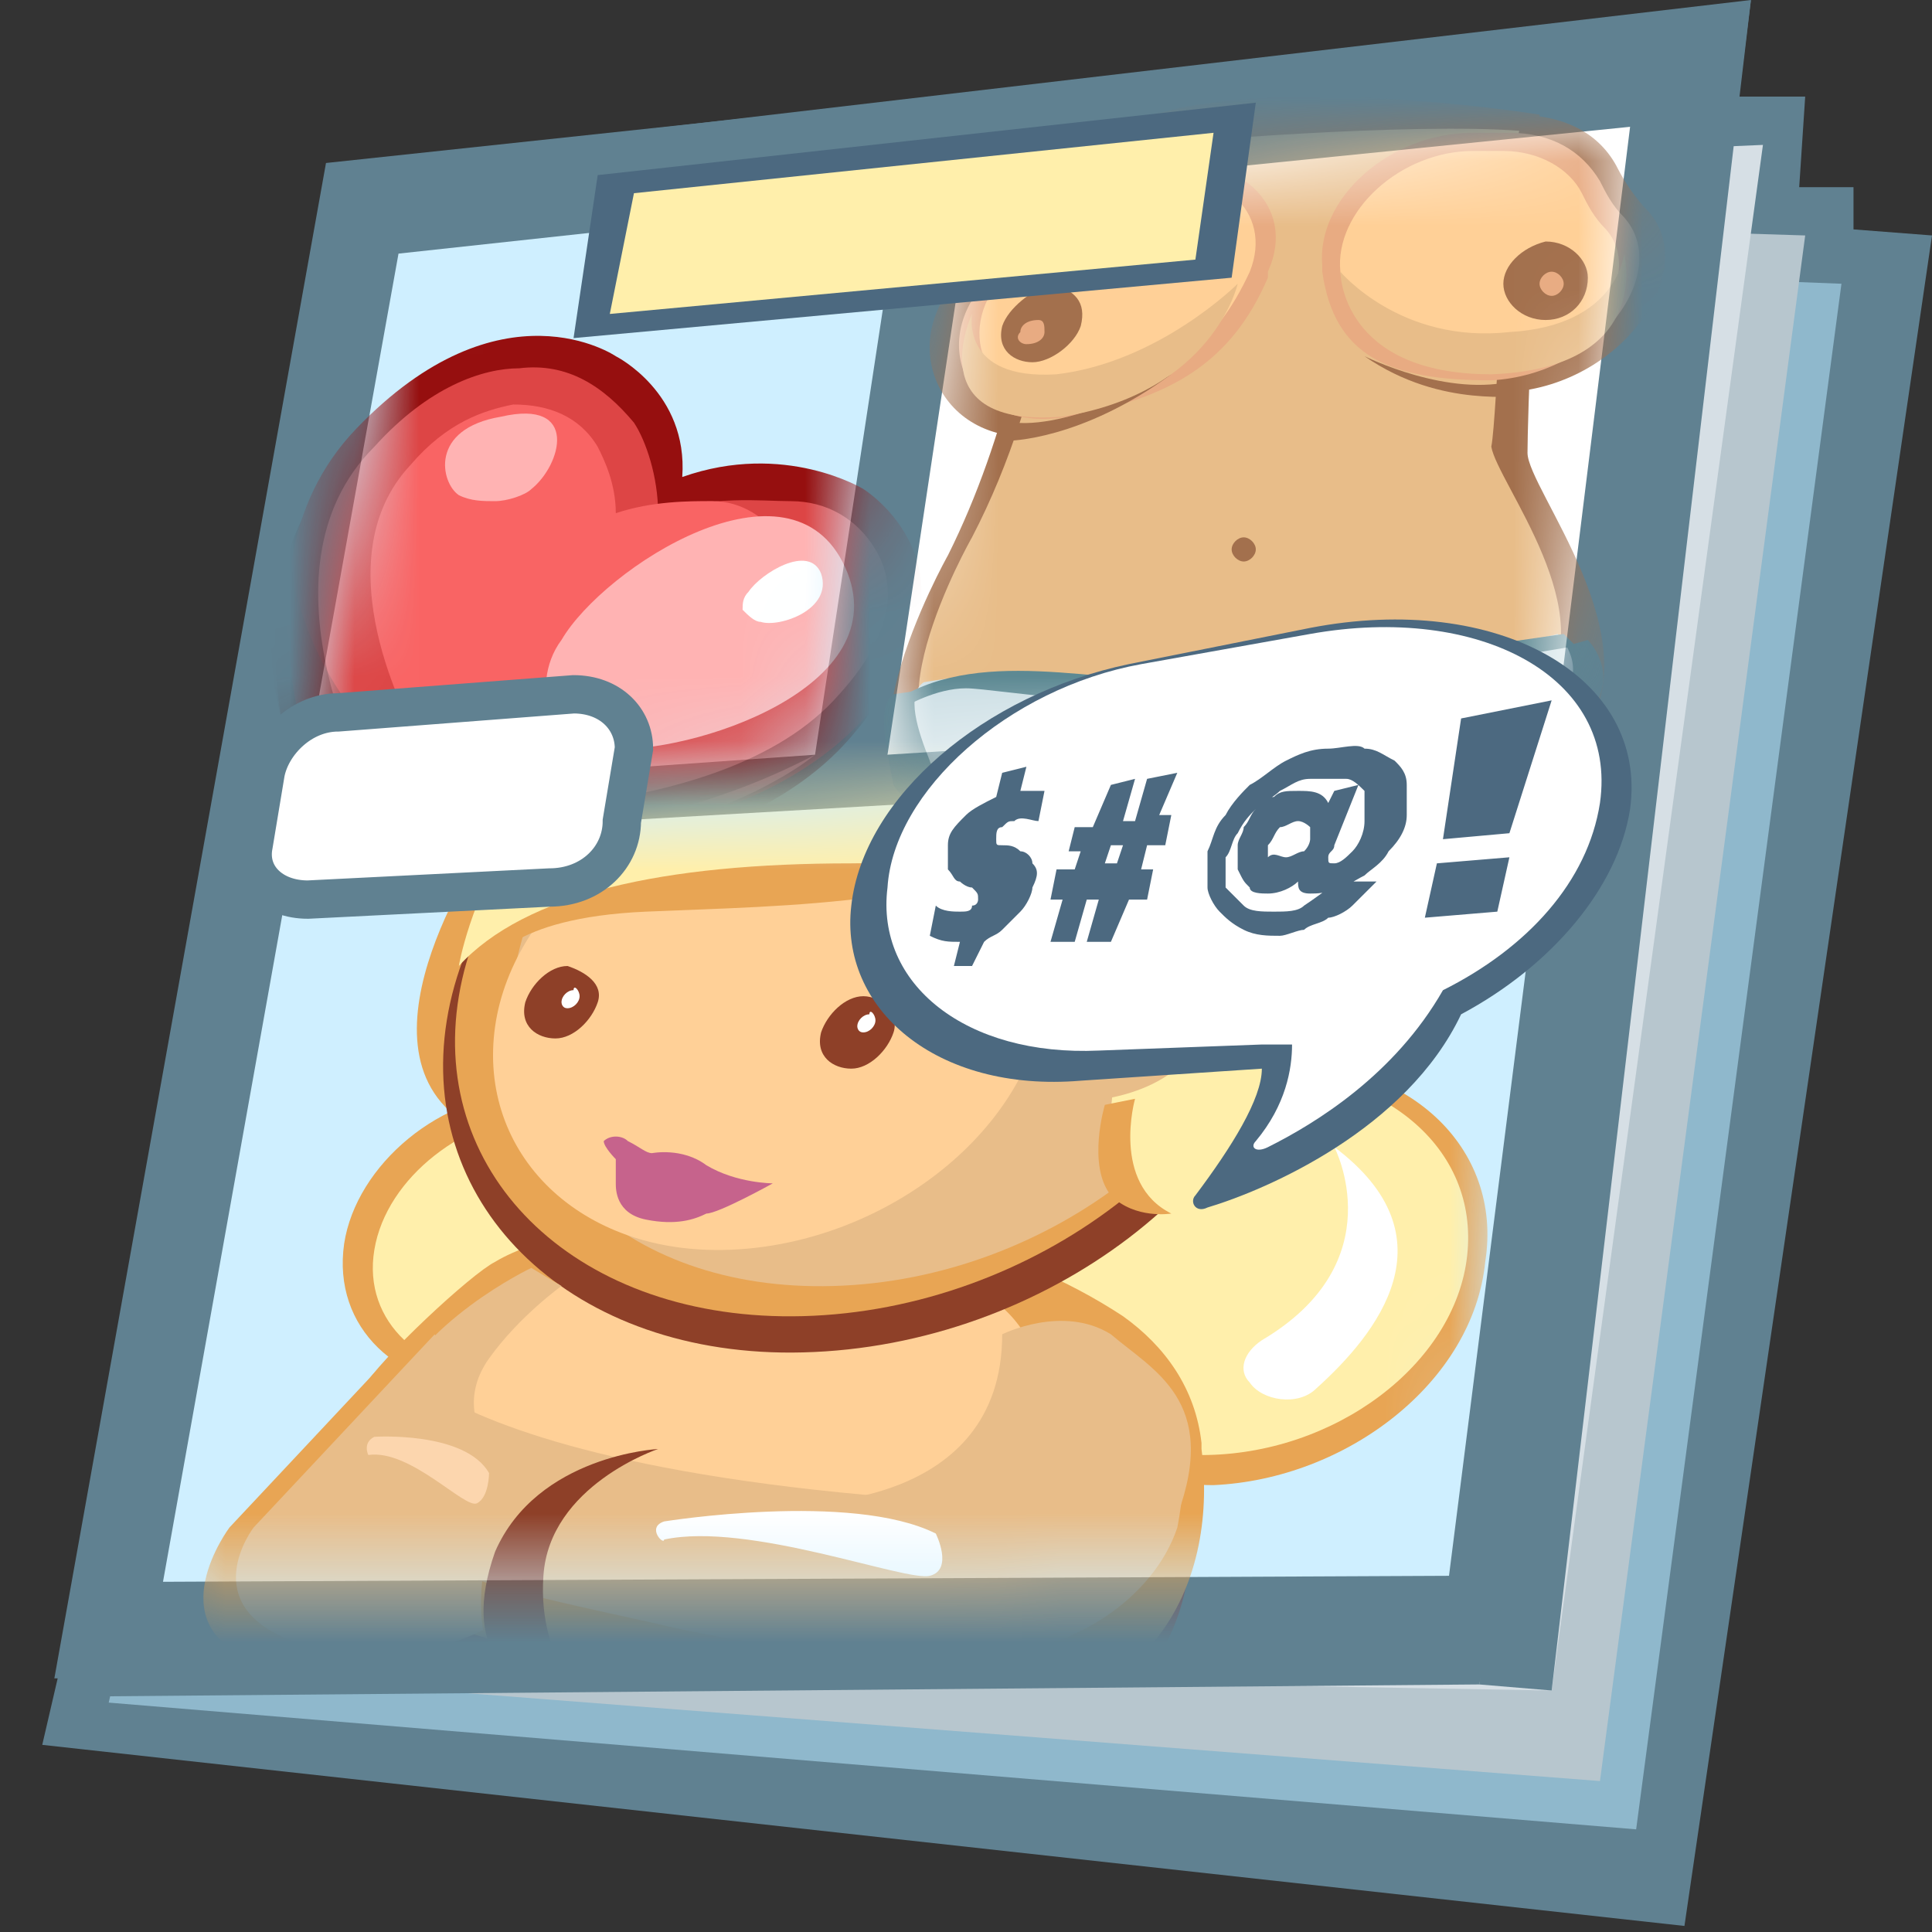 <svg width="30" height="30" viewBox="0 0 30 30" fill="none" xmlns="http://www.w3.org/2000/svg">
<rect x="0" y="0" width="30" height="30" fill="#333333" stroke="none"/>
<g clip-path="url(#clip0_47_25384)">
<path d="M6.375 2.438L27.188 0L27 1.5H28.031L27.938 2.906H28.781V3.562L30 3.656L26.156 29.906L0.656 27.094L6.375 2.438Z" fill="#608191"/>
<path d="M25.406 28.406L1.688 26.438L6.938 3.562L28.594 4.406L25.406 28.406Z" fill="#8FB8CC"/>
<path d="M24.844 27.656L1.875 25.875L7.031 3L28.031 3.656L24.844 27.656Z" fill="#B7C6CE"/>
<path d="M24.094 26.25L2.531 25.875L7.688 3.094L27.375 2.25L24.094 26.25Z" fill="#D6DFE5"/>
<path d="M23.25 24.938L1.781 25.875L7.031 3L26.531 1.031L23.25 24.938Z" fill="#9EC6DD"/>
<path d="M21.562 22.781L4.031 23.531L8.344 4.969L24.281 3.281L21.562 22.781Z" fill="white"/>
<path d="M21.562 22.781L4.031 23.531L8.344 4.969L24.281 3.281L21.562 22.781Z" fill="#CFEFFF"/>
<path d="M1.219 26.344L22.969 26.156L23.25 24.938L1.406 25.875L1.219 26.344Z" fill="#608191"/>
<path d="M22.969 26.156L24.094 26.25L27.188 0L26.531 0.844L22.969 26.156Z" fill="#608191"/>
<path d="M23.812 26.062H0.844L5.062 2.531L27 0.188L23.812 26.062Z" fill="#608191"/>
<path d="M12.656 11.719L4.688 12.281L6.188 3.938L13.969 3.094L12.656 11.719Z" fill="#CFEFFF"/>
<path d="M24.188 11.062L13.781 11.719L15.094 3L25.312 1.969L24.188 11.062Z" fill="white"/>
<path d="M22.5 24.469L2.531 24.562L4.594 13.031L24.094 11.906L22.5 24.469Z" fill="#CFEFFF"/>
<mask id="mask0_47_25384" style="mask-type:luminance" maskUnits="userSpaceOnUse" x="2" y="11" width="23" height="14">
<path d="M22.5 24.469L2.531 24.562L4.594 13.031L24.094 11.906L22.5 24.469Z" fill="white"/>
</mask>
<g mask="url(#mask0_47_25384)">
<path d="M6.094 25.593C4.969 25.03 4.594 23.53 5.438 22.124C5.719 21.655 7.125 20.343 7.5 20.155C8.719 19.405 13.688 18.749 17.25 20.999C17.907 21.468 18.375 22.124 18.469 22.968V23.062C18.75 25.405 17.532 27.187 15.094 27.187C12.375 27.28 8.157 26.718 6.094 25.593Z" fill="#913A3A"/>
<path d="M7.594 13.031C7.594 13.031 5.344 16.219 7.219 17.438L7.969 15.094L7.594 13.031ZM22.219 15.469C22.125 16.5 20.906 17.438 19.594 17.438C18.281 17.531 17.344 16.688 17.531 15.656C17.625 14.625 18.844 13.781 20.062 13.688C21.375 13.688 22.406 14.438 22.219 15.469Z" fill="#E8A554"/>
<path d="M20.813 12.374C20.156 10.968 18.188 9.656 15.563 9.468C14.719 9.374 13.594 9.374 12.188 9.656C6.75 10.781 7.125 14.999 7.125 14.999C8.156 13.968 10.125 13.124 13.313 13.124C14.625 13.124 15.656 12.749 16.406 12.374C17.063 13.218 18 14.906 17.531 17.718C17.531 17.718 17.625 18.843 19.688 18.843C19.688 18.843 19.594 17.999 20.063 17.437C20.344 16.874 21.469 13.874 20.813 12.374Z" fill="#E8A554"/>
<path d="M22.125 15.937C22.031 16.968 20.812 17.906 19.5 17.906C18.188 17.906 17.25 17.156 17.438 16.124C17.531 15.093 18.75 14.249 19.969 14.156C21.281 14.062 22.312 14.906 22.125 15.937Z" fill="#E8A554"/>
<path d="M23.063 19.592C22.875 21.467 20.906 22.967 18.844 23.061C16.781 23.061 15.375 21.655 15.656 19.874C15.938 18.092 17.719 16.592 19.688 16.499C21.844 16.405 23.344 17.811 23.063 19.592ZM10.594 19.124C10.406 20.436 9 21.467 7.594 21.561C6.188 21.561 5.156 20.624 5.344 19.311C5.531 18.092 6.844 16.967 8.25 16.967C9.75 16.874 10.781 17.905 10.594 19.124Z" fill="#E8A554"/>
<path d="M22.782 19.5C22.594 21.188 20.719 22.594 18.657 22.594C16.594 22.594 15.188 21.281 15.376 19.688C15.563 18.094 17.344 16.688 19.407 16.594C21.469 16.594 22.969 17.812 22.782 19.5Z" fill="#FFEFAB"/>
<path d="M21.75 15.562C21.657 16.593 20.438 17.531 19.125 17.531C17.813 17.624 16.875 16.781 17.063 15.749C17.157 14.718 18.375 13.874 19.594 13.781C21 13.687 21.938 14.531 21.75 15.562ZM10.688 19.218C10.501 20.343 9.282 21.374 7.875 21.374C6.563 21.374 5.625 20.531 5.813 19.406C6 18.281 7.219 17.343 8.532 17.249C9.844 17.156 10.876 17.999 10.688 19.218Z" fill="#FFEFAB"/>
<path d="M6.282 24.938C5.157 24.375 4.782 22.969 5.625 21.563C5.907 21.094 7.313 19.782 7.688 19.594C8.907 18.844 13.875 18.094 17.438 20.438C18.094 20.907 18.563 21.563 18.657 22.407V22.5C18.938 24.75 17.719 26.625 15.282 26.625C12.563 26.532 8.344 25.969 6.282 24.938Z" fill="#E8A554"/>
<path d="M6.656 23.625C5.531 23.157 6.188 22.032 7.031 20.813C7.313 20.438 7.875 19.969 8.25 19.782C9.375 19.125 13.781 18.469 17.156 20.344C17.813 20.719 18.188 21.282 18.281 22.032V22.125C18.563 24 16.594 25.688 14.625 25.5C12.094 25.125 8.531 24.469 6.656 23.625Z" fill="#E8A554"/>
<path d="M6.469 23.53C5.532 23.062 6.657 22.405 7.407 21.187C7.688 20.718 8.813 19.78 9.094 19.593C10.125 18.937 12.563 18.187 15.375 20.155C15.938 20.53 16.219 21.187 16.313 21.937V22.03C16.5 23.999 15.188 25.593 13.5 25.312C11.438 24.843 8.157 24.468 6.469 23.53Z" fill="#FFD097"/>
<path d="M6.375 20.719L3.563 23.719C3.563 23.719 2.438 25.219 3.938 25.781C5.531 26.344 7.125 25.219 7.125 25.219C7.125 25.219 7.031 24 7.594 23.438L6.375 20.719Z" fill="#E8A554"/>
<path d="M6.094 21.75C6.188 21.562 6.469 21.468 6.657 21.562C7.407 22.031 9.282 22.875 13.875 23.25C15 23.343 16.407 23.25 18.375 22.875C18.375 22.875 18.375 23.25 18.282 23.718C17.907 24.843 16.594 25.687 15.282 25.687C13.688 25.687 12.188 25.687 10.219 25.218C6.844 24.468 4.969 24.187 6.094 21.75Z" fill="#E8BD89"/>
<path d="M20.063 15.188C19.688 18.282 16.219 20.907 12.469 21C8.906 21.094 6.469 18.75 6.938 15.844C7.406 12.938 10.594 10.5 14.156 10.219C17.719 9.938 20.438 12.188 20.063 15.188Z" fill="#8E4028"/>
<path d="M6.75 20.719L3.938 23.719C3.938 23.719 3 24.938 4.594 25.5C6.094 26.062 7.5 25.312 7.5 25.312C7.5 25.312 7.312 24.188 7.875 23.625L6.75 20.719Z" fill="#E8BD89"/>
<path d="M19.781 14.812C19.406 17.812 16.031 20.343 12.469 20.437C9 20.53 6.656 18.28 7.125 15.468C7.594 12.655 10.688 10.312 14.062 10.03C17.625 9.749 20.156 11.905 19.781 14.812Z" fill="#E8A554"/>
<path d="M19.782 14.625C19.407 17.438 16.313 19.875 12.938 19.969C9.657 20.063 7.5 17.906 7.969 15.188C8.438 12.563 10.5 10.219 14.532 9.938C17.719 9.75 20.157 11.813 19.782 14.625Z" fill="#E8BD89"/>
<path d="M16.219 15.563C15.938 17.625 13.688 19.313 11.344 19.406C9 19.5 7.407 17.906 7.688 15.938C7.969 13.969 10.125 12.281 12.469 12.188C14.813 12 16.594 13.5 16.219 15.563Z" fill="#FFD097"/>
<path d="M7.594 15C7.594 15 7.875 14.25 10.031 14.156C12.188 14.062 15.188 14.062 16.688 12.844L16.219 12.469C16.219 12.469 14.812 13.125 12.656 13.219C10.594 13.312 7.875 13.875 7.688 14.156C7.5 14.344 7.594 15 7.594 15Z" fill="#E8A554"/>
<path d="M13.875 16.031C13.782 16.312 13.5 16.594 13.219 16.594C12.938 16.594 12.657 16.406 12.75 16.031C12.844 15.75 13.125 15.469 13.407 15.469C13.688 15.469 13.969 15.75 13.875 16.031Z" fill="#8E4028"/>
<path d="M13.594 15.844C13.594 15.937 13.5 16.031 13.406 16.031C13.312 16.031 13.312 15.937 13.312 15.937C13.312 15.844 13.406 15.75 13.5 15.75C13.5 15.656 13.594 15.75 13.594 15.844Z" fill="white"/>
<path d="M9.282 15.562C9.188 15.844 8.907 16.125 8.625 16.125C8.344 16.125 8.063 15.938 8.157 15.562C8.25 15.281 8.532 15 8.813 15C9.094 15.094 9.375 15.281 9.282 15.562Z" fill="#8E4028"/>
<path d="M9 15.469C9 15.562 8.906 15.656 8.812 15.656C8.719 15.656 8.719 15.562 8.719 15.562C8.719 15.469 8.812 15.375 8.906 15.375C8.906 15.281 9 15.375 9 15.469Z" fill="white"/>
<path d="M12.375 23.344C12.375 23.344 15.562 23.438 15.562 20.719C15.562 20.719 16.5 20.25 17.25 20.719C17.906 21.281 18.938 21.75 18.281 23.531C18.188 23.531 12.656 24.188 12.375 23.344ZM7.5 22.312C7.5 22.312 7.125 21.75 7.594 21.094C8.062 20.438 8.719 19.969 8.719 19.969L8.25 19.688C8.25 19.688 6.469 20.531 6 21.844L7.5 22.312Z" fill="#E8BD89"/>
<path d="M10.312 23.625C10.312 23.625 13.219 23.156 14.531 23.813C14.531 23.813 14.812 24.375 14.438 24.469C14.062 24.563 11.625 23.625 10.312 23.906C10.312 24 10.031 23.719 10.312 23.625Z" fill="white"/>
<path d="M5.812 22.311C5.812 22.311 7.219 22.218 7.594 22.874C7.594 22.874 7.594 23.249 7.406 23.343C7.219 23.436 6.375 22.499 5.719 22.593C5.719 22.593 5.625 22.405 5.812 22.311Z" fill="#FCD6AE"/>
<path d="M17.531 11.437C17.531 11.437 16.219 13.406 13.219 13.406C10.312 13.406 8.156 13.874 7.125 14.999C7.125 14.999 7.781 10.968 12.188 10.031C16.688 9.187 17.625 10.874 17.531 11.437Z" fill="#FFEFAB"/>
<path d="M15.562 12.094C16.031 12.469 17.812 14.156 17.156 17.906C17.156 17.906 17.156 19.031 19.125 18.938C19.125 18.938 19.031 18.094 19.406 17.531C19.781 16.969 20.906 14.062 20.25 12.656C19.594 11.25 17.625 9.844 15 9.844" fill="#FFEFAB"/>
<path d="M17.25 15.844C17.25 15.844 18.094 15.469 18.375 15.656C18.938 16.125 18.281 16.875 17.156 17.062L17.25 15.844Z" fill="#E8BD89"/>
<path d="M15.938 13.031C15.938 13.031 17.25 14.344 17.25 15.844C17.25 15.844 17.438 13.5 16.125 12.656L15.938 13.031ZM17.625 17.062C17.625 17.062 17.25 18.375 18.188 18.844C18.188 18.844 17.625 18.938 17.25 18.562C16.875 18.094 17.156 17.156 17.156 17.156L17.625 17.062Z" fill="#E8A554"/>
<path d="M10.5 11.155C10.5 11.155 13.5 9.749 15.844 10.405C15.844 10.405 16.5 11.155 14.625 11.342C12.844 11.624 12.938 10.874 10.5 11.155ZM20.719 17.811C20.719 17.811 21.656 19.593 19.594 20.811C19.312 20.999 19.219 21.28 19.406 21.468C19.594 21.749 20.156 21.843 20.438 21.561C21.375 20.718 22.594 19.218 20.719 17.811ZM19.969 14.342C19.969 14.342 20.812 15.28 20.062 16.311C20.062 16.311 19.969 16.686 20.344 16.686C20.625 16.686 21.094 16.499 21.094 16.124C21.094 15.842 21.375 14.436 19.969 14.342Z" fill="white"/>
<path d="M9.188 26.438C9.188 26.438 8.344 25.875 8.438 24.469C8.531 23.062 10.219 22.5 10.219 22.5C10.219 22.5 8.344 22.594 7.688 24.094C7.125 25.688 8.063 26.062 8.063 26.062L9.188 26.438Z" fill="#8E4028"/>
<path d="M12 18.375C12 18.375 11.438 18.375 10.969 18.094C10.594 17.812 10.125 17.906 10.125 17.906C10.031 17.906 9.938 17.812 9.75 17.719C9.656 17.625 9.469 17.625 9.375 17.719C9.375 17.812 9.562 18 9.562 18V18.375C9.562 18.469 9.562 18.844 10.031 18.938C10.5 19.031 10.781 18.938 10.969 18.844C11.156 18.844 12 18.375 12 18.375Z" fill="#C6638C"/>
</g>
<mask id="mask1_47_25384" style="mask-type:luminance" maskUnits="userSpaceOnUse" x="13" y="1" width="13" height="11">
<path d="M24.188 11.062L13.781 11.719L15.094 3L25.312 1.969L24.188 11.062Z" fill="white"/>
</mask>
<g mask="url(#mask1_47_25384)">
<path d="M17.344 2.438C16.594 2.625 16.031 3 15.562 3.562C15.375 3.75 15.188 4.031 14.906 4.312C13.875 5.344 14.625 7.031 16.312 6.75C18.094 6.469 19.125 5.812 19.781 4.219V4.125C20.25 2.906 19.219 1.969 17.719 2.25L17.344 2.438ZM23.531 1.781C24.281 1.781 24.844 2.062 25.125 2.625C25.219 2.812 25.406 3.094 25.594 3.281C26.438 4.219 25.125 6.094 23.25 6.094C21.375 6.094 20.531 5.625 20.25 4.125V4.031C20.062 2.906 21.469 1.688 22.969 1.688L23.531 1.781Z" fill="#A3704D"/>
<path d="M23.719 7.031C23.719 6.562 23.813 3.562 24 1.968H23.625C22.219 1.874 20.719 1.874 19.313 2.156C18.281 2.343 17.156 2.624 16.219 3.281C16.031 4.687 15.656 6.749 14.719 8.624C14.719 8.624 12.656 12.281 14.719 12.562C16.781 12.843 23.438 12.749 24.563 11.437C25.688 9.937 23.719 7.593 23.719 7.031Z" fill="#A3704D"/>
<path d="M23.625 1.874C22.5 1.686 20.813 1.592 19.219 1.78C17.907 1.874 17.063 2.249 16.594 2.53C16.5 3.467 16.313 5.999 15.094 8.342C15.094 8.342 13.219 11.624 15.094 11.811C16.969 12.092 22.875 11.905 23.907 10.78C24.938 9.561 23.25 7.499 23.157 6.936C23.25 6.467 23.344 2.999 23.625 1.874Z" fill="#E8BD89"/>
<path d="M17.344 2.718C16.688 2.811 16.125 3.186 15.844 3.749C15.75 3.936 15.563 4.124 15.282 4.405C14.438 5.343 15 6.749 16.594 6.468C18.188 6.186 19.125 5.624 19.688 4.311V4.218C20.157 3.186 19.219 2.343 17.907 2.53L17.344 2.718Z" fill="#E8AB82"/>
<path d="M17.344 2.906C16.782 2.999 16.313 3.374 16.032 3.749C15.938 3.937 15.75 4.124 15.563 4.312C14.813 5.156 15.282 6.374 16.688 6.187C18.094 5.906 18.844 5.437 19.407 4.218C19.782 3.281 18.938 2.531 17.813 2.812L17.344 2.906Z" fill="#FFD097"/>
<path d="M16.782 5.062C16.688 5.344 16.313 5.625 16.032 5.625C15.75 5.625 15.469 5.438 15.563 5.062C15.657 4.781 16.032 4.5 16.313 4.406C16.688 4.5 16.875 4.688 16.782 5.062Z" fill="#A3704D"/>
<path d="M16.219 5.156C16.219 5.25 16.125 5.344 15.938 5.344C15.844 5.344 15.75 5.25 15.844 5.156C15.844 5.062 15.938 4.969 16.125 4.969C16.219 4.969 16.219 5.062 16.219 5.156ZM23.438 2.062C24.094 2.062 24.563 2.344 24.844 2.812C24.938 3 25.032 3.188 25.219 3.375C25.969 4.219 24.844 5.812 23.157 5.906C21.563 5.906 20.719 5.531 20.532 4.219V4.125C20.438 3.094 21.563 2.062 22.875 2.062H23.438Z" fill="#E8AB82"/>
<path d="M23.344 2.344C23.906 2.344 24.375 2.625 24.563 3C24.656 3.188 24.75 3.375 24.938 3.562C25.594 4.312 24.563 5.719 23.156 5.719C21.75 5.719 21 5.344 20.813 4.219C20.719 3.281 21.75 2.344 22.875 2.344H23.344Z" fill="#FFD097"/>
<path d="M23.344 4.406C23.344 4.688 23.625 4.969 24 4.969C24.375 4.969 24.656 4.688 24.656 4.312C24.656 4.031 24.375 3.75 24 3.75C23.625 3.844 23.344 4.125 23.344 4.406Z" fill="#A3704D"/>
<path d="M13.875 10.781C13.875 10.781 15.469 10.5 16.688 10.781C17.906 11.062 22.406 10.594 24.656 9.938C24.656 9.938 25.125 10.406 24.75 10.969C24.375 11.438 19.5 13.875 18.563 14.156C17.625 14.438 14.063 12.656 13.875 12.188C13.781 11.719 13.594 10.969 13.875 10.781Z" fill="#5D8993"/>
<path d="M23.906 4.406C23.906 4.5 24 4.594 24.094 4.594C24.188 4.594 24.281 4.5 24.281 4.406C24.281 4.312 24.188 4.219 24.094 4.219C24 4.219 23.906 4.312 23.906 4.406Z" fill="#E8AB82"/>
<path d="M14.344 10.594C14.344 10.594 15.844 10.312 16.875 10.594C18 10.875 22.125 10.406 24.187 9.844C24.187 9.844 24.656 10.312 24.281 10.781C23.906 11.25 19.5 13.5 18.656 13.688C17.812 13.969 14.531 12.281 14.437 11.812C14.25 11.344 14.062 10.781 14.344 10.594Z" fill="#CBDEE4"/>
<path d="M21.188 5.531C21.188 5.531 22.5 6.188 23.531 5.906L23.625 6.188C23.625 6.094 22.406 6.375 21.188 5.531ZM18.188 5.812C18.188 5.812 16.688 6.656 15.75 6.562L15.656 6.844C15.656 6.844 16.781 6.844 18.188 5.812Z" fill="#A3704D"/>
<path d="M15.094 4.875C15.094 4.875 14.906 5.906 16.406 5.812C18 5.625 19.219 4.406 19.219 4.406C19.219 4.406 18.844 6.094 16.5 6.469C14.25 6.656 15.094 4.875 15.094 4.875ZM25.219 3.938C25.219 3.938 25.125 5.062 23.438 5.156C21.75 5.344 20.813 4.219 20.813 4.219C20.813 4.219 20.813 5.812 23.156 5.812C25.688 5.719 25.219 3.938 25.219 3.938Z" fill="#E8BD89"/>
<path d="M19.5 8.531C19.5 8.625 19.406 8.719 19.312 8.719C19.219 8.719 19.125 8.625 19.125 8.531C19.125 8.438 19.219 8.344 19.312 8.344C19.406 8.344 19.5 8.438 19.5 8.531Z" fill="#A3704D"/>
<path d="M14.062 10.969C14.062 10.969 14.531 10.688 15 10.688C15.469 10.688 18 11.156 19.969 10.781L24.469 10.031L24.281 9.844L19.125 10.594C17.344 10.688 15.469 10.031 14.062 10.781V10.969Z" fill="#5D8993"/>
<path d="M21.469 10.78C20.906 10.967 19.5 11.155 19.031 11.249C18.656 11.905 18.281 12.561 18.188 13.217C18.375 13.311 18.562 13.311 18.656 13.405C19.125 13.499 21.844 11.999 22.781 11.436C23.719 10.78 22.219 10.592 21.469 10.78Z" fill="#D5EAEF"/>
<path d="M22.031 10.312C22.031 10.312 21.938 10.875 21.562 11.531L20.906 12.562L22.312 11.625C22.594 11.531 24.469 10.969 23.719 10.688C23.062 10.406 22.031 10.312 22.031 10.312Z" fill="#CBDEE4"/>
<path opacity="0.4" d="M20.812 12.749C20.906 12.655 21.375 12.092 21.562 11.717C21.75 11.342 22.125 11.061 22.406 11.155C22.781 11.342 22.688 11.811 22.688 11.811L20.812 12.749ZM18.469 13.967C18.375 13.874 18.094 13.405 18 13.03C17.906 12.655 17.625 12.374 17.344 12.561C16.969 12.749 16.875 13.217 16.875 13.217L18.469 13.967Z" fill="#5D8993"/>
<path d="M19.688 11.812C19.688 11.812 19.782 11.249 20.063 11.155C20.344 11.062 21.188 10.687 21.282 10.874C21.375 11.062 21.75 11.343 21.282 11.53C20.719 11.718 20.907 12.187 20.532 12.28C20.063 12.468 19.594 12.093 19.688 11.812Z" fill="#EEFDFF"/>
<path d="M16.312 2.999C16.312 2.999 17.438 2.343 18 2.249C18.656 2.155 22.5 1.874 23.906 2.062V1.78C23.906 1.78 20.438 1.218 18.281 1.687C16.219 2.155 16.125 2.624 16.125 2.624L16.312 2.999Z" fill="#A3704D"/>
</g>
<path d="M19.125 4.312L8.906 5.25L9.281 2.719L19.5 1.594L19.125 4.312ZM25.312 12.562C25.594 10.5 23.25 9.188 20.344 9.75L17.531 10.312C15.281 10.781 13.406 12.375 13.219 14.062C13.031 15.656 14.531 16.969 16.781 16.781L19.594 16.594C19.594 17.062 19.125 17.812 18.562 18.562C18.469 18.656 18.562 18.844 18.75 18.75C19.688 18.469 21.844 17.531 22.688 15.75C24.094 15 25.125 13.781 25.312 12.562Z" fill="#4C6980"/>
<path d="M24.844 12.469C25.125 10.501 22.969 9.375 20.344 9.844L17.719 10.313C15.656 10.688 13.875 12.282 13.781 13.782C13.594 15.282 15 16.407 17.063 16.313L19.594 16.219H20.063C20.063 16.594 19.969 17.157 19.5 17.719C19.406 17.813 19.5 17.907 19.688 17.813C20.438 17.438 21.656 16.688 22.406 15.376C23.719 14.719 24.656 13.688 24.844 12.469Z" fill="white"/>
<path d="M14.812 15L14.906 14.625C14.719 14.625 14.625 14.625 14.438 14.531L14.531 14.062C14.625 14.156 14.812 14.156 14.906 14.156C15 14.156 15.094 14.156 15.094 14.062C15.188 14.062 15.188 13.969 15.188 13.969C15.188 13.875 15.188 13.875 15.094 13.781C15 13.781 14.906 13.688 14.906 13.688C14.812 13.688 14.812 13.594 14.719 13.5V13.125C14.719 12.938 14.812 12.844 15 12.656C15.094 12.562 15.281 12.469 15.469 12.375L15.562 12L15.938 11.906L15.844 12.281H16.219L16.125 12.75C16.031 12.75 15.844 12.656 15.75 12.75C15.656 12.75 15.656 12.75 15.562 12.844C15.469 12.844 15.469 12.938 15.469 13.031C15.469 13.125 15.469 13.125 15.562 13.125C15.656 13.125 15.75 13.125 15.844 13.219C15.938 13.219 16.031 13.312 16.031 13.406C16.125 13.5 16.125 13.594 16.031 13.781C16.031 13.875 15.938 14.062 15.844 14.156L15.562 14.438C15.469 14.531 15.375 14.531 15.281 14.625L15.094 15H14.812Z" fill="#4C6980"/>
<path d="M17.25 12.188L17.625 12.094L17.438 12.75H17.625L17.812 12.094L18.281 12L18 12.656H18.188L18.094 13.125H17.812L17.719 13.5H17.906L17.812 13.969H17.531L17.25 14.625H16.875L17.062 13.969H16.875L16.688 14.625H16.312L16.5 13.969H16.312L16.406 13.5H16.688L16.781 13.219H16.594L16.688 12.844H16.969L17.25 12.188ZM17.438 13.125H17.25L17.156 13.406H17.344L17.438 13.125ZM20.812 13.688H21.375L21 14.062C20.906 14.156 20.719 14.25 20.625 14.25C20.531 14.344 20.344 14.344 20.25 14.438C20.156 14.438 19.969 14.531 19.875 14.531C19.688 14.531 19.5 14.531 19.312 14.438C19.125 14.344 19.031 14.25 18.938 14.156C18.844 14.062 18.75 13.875 18.75 13.781V13.219C18.844 13.031 18.844 12.844 19.031 12.656C19.125 12.469 19.312 12.281 19.406 12.188C19.594 12.094 19.781 11.906 19.969 11.812C20.156 11.719 20.344 11.625 20.625 11.625C20.812 11.625 21.094 11.531 21.188 11.625C21.375 11.625 21.469 11.719 21.656 11.812C21.75 11.906 21.844 12 21.844 12.188V12.656C21.844 12.844 21.75 13.031 21.562 13.219C21.469 13.406 21.281 13.5 21.188 13.594C21 13.688 20.906 13.781 20.719 13.781C20.625 13.875 20.438 13.875 20.344 13.875C20.156 13.875 20.156 13.781 20.156 13.688C20.062 13.781 19.875 13.875 19.688 13.875C19.594 13.875 19.406 13.875 19.406 13.781C19.312 13.688 19.312 13.688 19.219 13.5V13.125C19.219 13.031 19.312 12.938 19.312 12.844C19.406 12.75 19.406 12.656 19.5 12.562C19.594 12.469 19.688 12.375 19.781 12.375C19.875 12.281 19.969 12.281 20.156 12.281C20.344 12.281 20.531 12.281 20.625 12.469L20.719 12.281L21.094 12.188L20.719 13.125C20.719 13.219 20.625 13.219 20.625 13.312C20.625 13.406 20.625 13.406 20.719 13.406C20.812 13.406 20.906 13.312 21 13.219C21.094 13.125 21.188 12.938 21.188 12.75V12.281C21.094 12.188 21 12.094 20.906 12.094H20.344C20.156 12.094 20.062 12.188 19.875 12.281C19.781 12.375 19.594 12.469 19.5 12.562C19.406 12.656 19.312 12.75 19.219 12.938C19.125 13.031 19.125 13.219 19.031 13.312V13.781L19.312 14.062C19.406 14.156 19.594 14.156 19.781 14.156C19.969 14.156 20.156 14.156 20.25 14.062C20.531 13.875 20.625 13.781 20.812 13.688ZM19.969 13.312C20.062 13.312 20.156 13.219 20.25 13.219C20.344 13.125 20.344 13.031 20.344 13.031V12.844C20.344 12.844 20.25 12.75 20.156 12.75C20.062 12.75 19.969 12.844 19.875 12.844C19.781 12.938 19.781 13.031 19.688 13.125V13.312C19.781 13.219 19.875 13.312 19.969 13.312ZM22.688 11.156L24.094 10.875L23.438 12.938L22.406 13.031L22.688 11.156ZM22.312 13.406L23.438 13.312L23.25 14.156L22.125 14.25L22.312 13.406Z" fill="#4C6980"/>
<path d="M18.562 4.031L9.469 4.875L9.844 3L18.844 2.062L18.562 4.031Z" fill="#FFEFAB"/>
<mask id="mask2_47_25384" style="mask-type:luminance" maskUnits="userSpaceOnUse" x="4" y="3" width="10" height="10">
<path d="M12.656 11.719L4.688 12.281L6.188 3.938L13.969 3.094L12.656 11.719Z" fill="white"/>
</mask>
<g mask="url(#mask2_47_25384)">
<path d="M13.219 11.438C15.469 8.813 13.125 7.969 13.125 7.969C13.125 7.969 11.907 7.313 10.313 7.875C10.407 6.563 9.282 6 9.282 6C9.282 6 7.594 4.782 5.344 7.125C3.094 9.469 5.063 13.407 5.157 13.688C5.532 13.688 11.063 13.969 13.219 11.438Z" fill="#4F1919"/>
<path d="M13.5 11.063C15.375 8.813 13.407 7.594 13.407 7.594C13.407 7.594 12.188 6.844 10.594 7.407C10.688 6.094 9.563 5.532 9.563 5.532C9.563 5.532 7.782 4.313 5.532 6.657C3.282 9 5.25 12.938 5.344 13.219C5.813 13.219 11.25 13.688 13.5 11.063Z" fill="#960F0F"/>
<path d="M13.031 10.782C13.969 9.751 13.875 9.001 13.594 8.532C13.312 8.063 12.844 7.782 12.281 7.782C11.812 7.782 11.062 7.688 10.219 7.969C10.219 7.407 10.031 6.844 9.844 6.563C9.375 6.001 8.812 5.626 8.062 5.719C7.5 5.719 6.656 6.001 5.812 6.938C3.844 8.907 5.812 12.376 5.906 12.657C6.281 12.563 11.156 12.938 13.031 10.782Z" fill="#DD4545"/>
<path d="M11.625 10.031C12.281 9.281 12.281 8.719 12.094 8.344C11.906 8.062 11.531 7.781 11.062 7.781C10.688 7.781 10.125 7.781 9.562 7.969C9.562 7.5 9.375 7.125 9.281 6.938C9 6.469 8.531 6.281 7.969 6.281C7.5 6.375 6.938 6.562 6.375 7.219C4.969 8.719 6.375 11.25 6.469 11.438C6.656 11.344 10.219 11.625 11.625 10.031Z" fill="#F96464"/>
<path d="M9.469 11.625C9 11.531 8.625 11.344 8.532 11.062C8.438 10.781 8.438 10.312 8.719 9.937C9.375 8.812 12.282 6.937 13.125 8.812C13.969 10.687 10.688 11.719 9.469 11.625Z" fill="#FFB3B3"/>
<path d="M5.25 12.844C5.25 12.844 9.094 13.594 12.656 11.719C12.656 11.719 10.5 13.594 5.438 13.312L5.25 12.844Z" fill="#DD4545"/>
<path d="M11.812 9.656C11.719 9.656 11.625 9.562 11.531 9.469C11.531 9.375 11.531 9.281 11.625 9.187C11.812 8.906 12.562 8.437 12.75 8.906C12.938 9.469 12.094 9.75 11.812 9.656Z" fill="white"/>
<path d="M8.25 7.595C8.157 7.689 7.875 7.782 7.688 7.782C7.5 7.782 7.313 7.782 7.125 7.689C6.844 7.501 6.657 6.657 7.782 6.47C9 6.189 8.719 7.22 8.25 7.595Z" fill="#FFB3B3"/>
<path opacity="0.28" d="M4.5 8.719C4.5 8.719 5.063 14.062 11.719 12.469C11.719 12.469 8.438 13.594 5.531 13.594C5.531 13.594 3.469 10.781 4.5 8.719Z" fill="#4F1919"/>
</g>
<path d="M8.531 13.781L4.781 13.969C4.219 13.969 3.844 13.594 3.938 13.125L4.125 12C4.219 11.531 4.688 11.062 5.25 11.062L8.906 10.781C9.469 10.781 9.844 11.156 9.844 11.625L9.656 12.75C9.656 13.312 9.188 13.781 8.531 13.781Z" fill="white" stroke="#608191" stroke-width="0.595" stroke-miterlimit="10"/>
</g>
<defs>
<clipPath id="clip0_47_25384">
<rect width="30" height="30" fill="white"/>
</clipPath>
</defs>
</svg>
